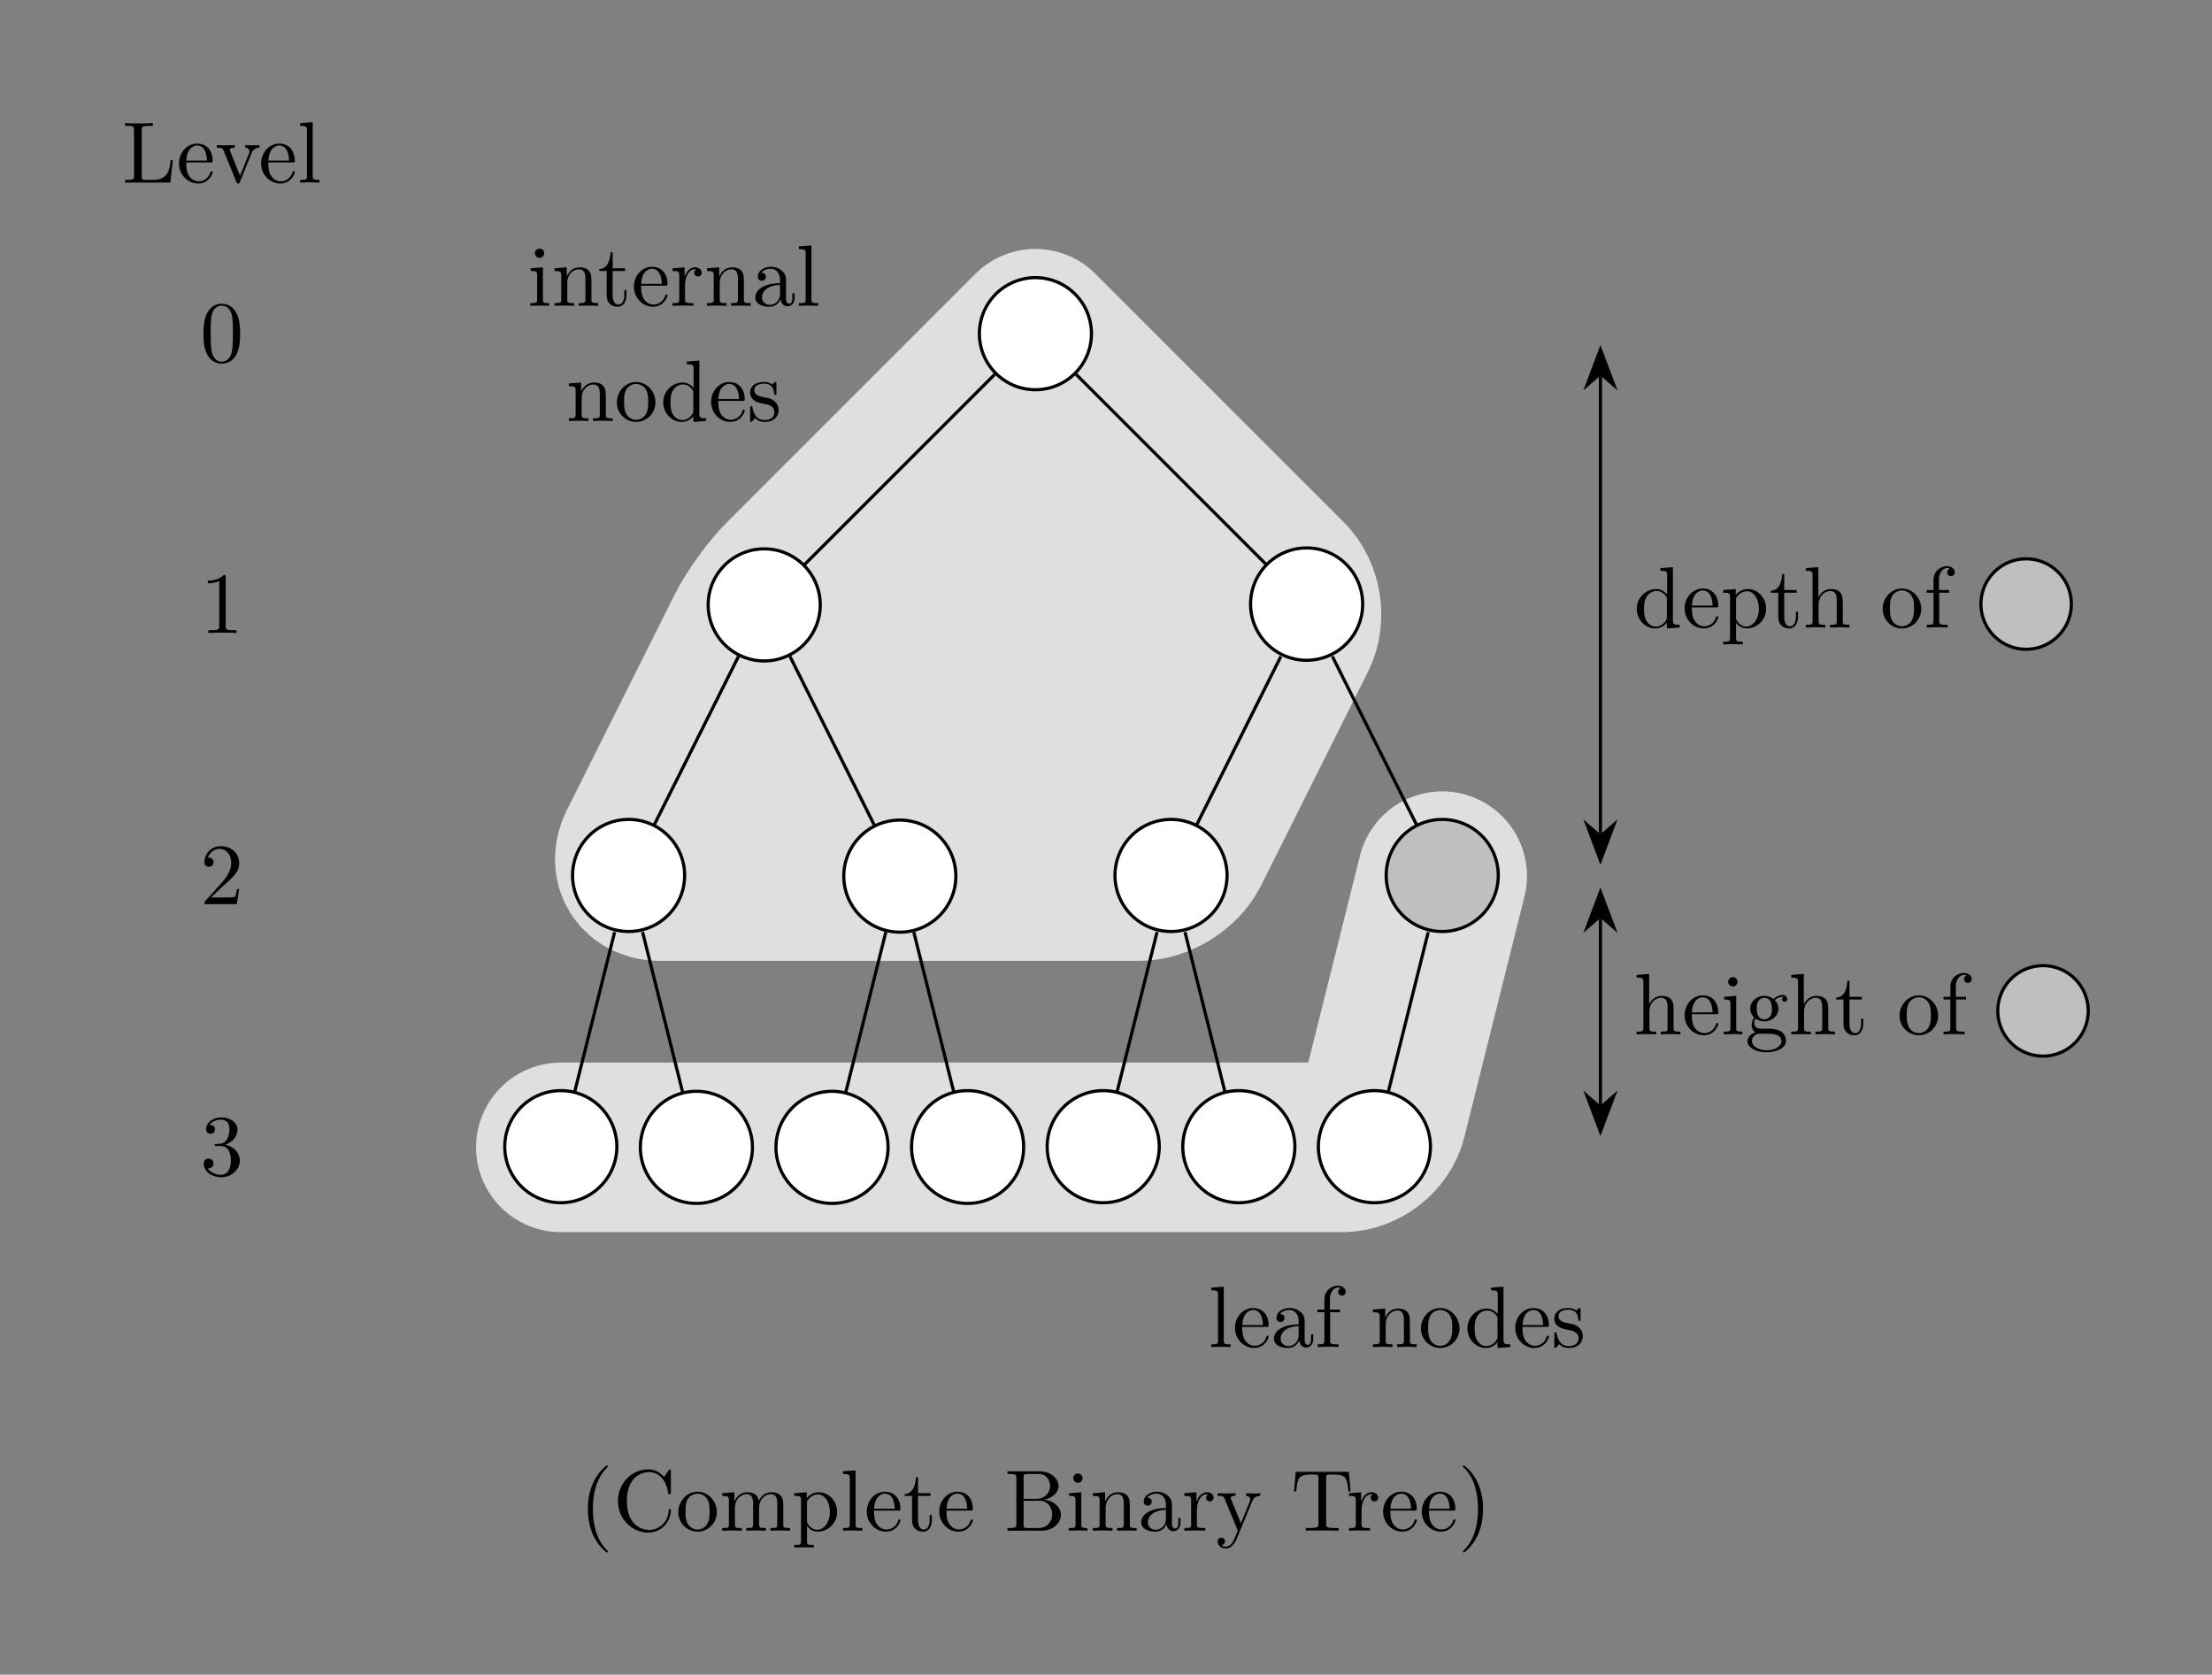 <svg xmlns="http://www.w3.org/2000/svg" xmlns:xlink="http://www.w3.org/1999/xlink" width="277.44pt" height="210.03pt" viewBox="0 0 277.44 210.03"><rect x="0" y="0" width="277.44" height="210.03" fill="#808080" stroke="none"/><defs><path id="q" d="M5.019-3.491c0-.873-.055-1.746-.437-2.553-.502-1.048-1.396-1.222-1.854-1.222-.655 0-1.452.284-1.899 1.298C.48-5.215.425-4.364.425-3.49c0 .818.044 1.8.491 2.63A2 2 0 0 0 2.716.24c.59 0 1.419-.23 1.899-1.266.35-.752.404-1.603.404-2.465M2.717 0C2.29 0 1.647-.273 1.45-1.32c-.12-.655-.12-1.658-.12-2.302 0-.698 0-1.418.087-2.008.208-1.298 1.026-1.396 1.299-1.396.36 0 1.08.196 1.287 1.276.11.611.11 1.44.11 2.128 0 .818 0 1.56-.12 2.258C3.828-.327 3.207 0 2.716 0"/><path id="r" d="M3.208-6.982c0-.262 0-.284-.251-.284-.677.698-1.637.698-1.986.698v.338c.218 0 .862 0 1.43-.283v5.651c0 .393-.034.524-1.015.524h-.35V0c.382-.033 1.331-.033 1.768-.033s1.385 0 1.767.033v-.338h-.349c-.982 0-1.014-.12-1.014-.524z"/><path id="s" d="m1.386-.84 1.156-1.124C4.244-3.469 4.899-4.059 4.899-5.15c0-1.243-.982-2.116-2.313-2.116a2.016 2.016 0 0 0-2.04 1.975c0 .61.545.61.578.61.185 0 .567-.13.567-.578a.55.55 0 0 0-.578-.567c-.087 0-.11 0-.142.011.25-.71.84-1.113 1.473-1.113.993 0 1.462.884 1.462 1.778 0 .873-.546 1.735-1.146 2.412L.666-.404c-.12.12-.12.142-.12.404h4.047L4.9-1.898h-.273c-.055.327-.131.807-.24.97-.077.088-.797.088-1.037.088z"/><path id="t" d="M3.164-3.84C4.059-4.135 4.69-4.9 4.69-5.76c0-.895-.96-1.506-2.007-1.506-1.102 0-1.931.655-1.931 1.484 0 .36.24.567.556.567.338 0 .557-.24.557-.556 0-.546-.513-.546-.677-.546.338-.534 1.058-.676 1.451-.676.448 0 1.048.24 1.048 1.222 0 .13-.022.763-.306 1.243-.327.524-.698.557-.97.568-.088.01-.35.032-.426.032-.088.011-.164.022-.164.131 0 .12.076.12.262.12h.48c.894 0 1.298.742 1.298 1.811 0 1.484-.753 1.8-1.233 1.8C2.16-.065 1.342-.25.96-.894c.382.055.72-.185.72-.6 0-.392-.294-.61-.61-.61-.263 0-.612.152-.612.632C.458-.48 1.473.24 2.662.24c1.331 0 2.324-.993 2.324-2.106 0-.894-.687-1.745-1.822-1.974"/><path id="f" d="M5.27-.971v-.611h-.273v.611c0 .633-.273.698-.393.698-.36 0-.404-.49-.404-.545V-3c0-.458 0-.884-.392-1.288a2.08 2.08 0 0 0-1.495-.6c-.895 0-1.647.513-1.647 1.233 0 .327.218.513.501.513a.48.48 0 0 0 .502-.502c0-.13-.054-.49-.556-.502.294-.382.829-.502 1.178-.502.535 0 1.157.426 1.157 1.397v.403c-.557.033-1.32.066-2.008.393-.818.371-1.09.939-1.09 1.419C.35-.153 1.406.12 2.094.12a1.51 1.51 0 0 0 1.429-.95c.044.437.338.895.85.895.23 0 .896-.152.896-1.036m-1.822-.556C3.448-.491 2.662-.12 2.17-.12c-.534 0-.982-.382-.982-.927 0-.6.458-1.506 2.259-1.571z"/><path id="x" d="M7.102-1.997c0-.949-.894-1.767-2.105-1.898 1.058-.207 1.81-.905 1.81-1.713 0-.949-1.003-1.844-2.421-1.844H.393v.339h.262c.84 0 .861.12.861.512v5.75c0 .393-.021.513-.861.513H.393V0h4.276c1.452 0 2.433-.971 2.433-1.997M5.75-5.607c0 .697-.535 1.614-1.746 1.614H2.422v-2.684c0-.36.022-.436.535-.436h1.352c1.059 0 1.44.927 1.44 1.505m.261 3.6c0 .774-.567 1.669-1.69 1.669H2.956c-.513 0-.535-.077-.535-.437v-2.978h2.051c1.08 0 1.538 1.015 1.538 1.746"/><path id="v" d="M7.255-2.542c0-.11 0-.186-.142-.186-.12 0-.12.066-.13.175C6.894-.993 5.727-.098 4.538-.098c-.666 0-2.804-.371-2.804-3.622 0-3.262 2.127-3.633 2.793-3.633 1.189 0 2.16.992 2.378 2.585.022.153.022.186.175.186.174 0 .174-.033.174-.262V-7.43c0-.185 0-.262-.12-.262-.043 0-.087 0-.174.131l-.546.808c-.404-.393-.96-.939-2.007-.939-2.04 0-3.797 1.735-3.797 3.96C.611-1.471 2.378.24 4.408.24c1.778 0 2.847-1.516 2.847-2.782"/><path id="i" d="M5.75 0v-.338c-.764 0-.851-.077-.851-.611v-6.623l-1.571.12v.339c.763 0 .85.076.85.61v2.357c-.316-.393-.785-.676-1.374-.676C1.516-4.822.37-3.753.37-2.346.37-.96 1.44.12 2.684.12c.698 0 1.189-.37 1.462-.72v.72zM4.146-1.287c0 .196 0 .218-.12.403-.328.524-.818.764-1.288.764-.49 0-.883-.284-1.145-.698-.284-.448-.317-1.07-.317-1.517 0-.403.022-1.058.339-1.549.229-.338.643-.698 1.233-.698.381 0 .84.163 1.178.654.12.186.12.208.12.404z"/><path id="d" d="M4.528-1.298c0-.11-.088-.131-.142-.131-.098 0-.12.065-.142.153C3.862-.153 2.88-.153 2.771-.153c-.545 0-.982-.327-1.233-.73-.327-.524-.327-1.244-.327-1.637h3.044c.24 0 .273 0 .273-.23 0-1.08-.59-2.138-1.953-2.138-1.266 0-2.27 1.124-2.27 2.488 0 1.462 1.146 2.52 2.4 2.52 1.332 0 1.823-1.211 1.823-1.418m-.72-1.451H1.222c.065-1.626.982-1.899 1.353-1.899 1.123 0 1.233 1.473 1.233 1.899"/><path id="k" d="M3.895-6.928c0-.404-.404-.764-.982-.764-.764 0-1.691.579-1.691 1.735v1.255H.36v.338h.862v3.535c0 .49-.12.49-.851.49V0l1.244-.033c.436 0 .949 0 1.385.033v-.338h-.229c-.807 0-.829-.12-.829-.513v-3.513h1.244v-.338H1.909v-1.266c0-.96.524-1.484 1.004-1.484.033 0 .196 0 .36.077a.48.48 0 0 0-.327.458c0 .251.174.47.469.47.316 0 .48-.219.48-.48"/><path id="n" d="M5.291-4.408a.534.534 0 0 0-.556-.534c-.218 0-.698.065-1.157.513a1.82 1.82 0 0 0-1.156-.393C1.407-4.822.655-4.07.655-3.23c0 .48.24.894.512 1.123A1.5 1.5 0 0 0 .83-1.2c0 .338.142.753.48.97C.655-.043.305.426.305.863c0 .785 1.08 1.385 2.412 1.385 1.287 0 2.422-.556 2.422-1.407 0-.382-.153-.938-.71-1.244-.578-.305-1.21-.305-1.876-.305-.273 0-.742 0-.818-.011-.35-.044-.579-.382-.579-.731 0-.044 0-.295.186-.513.425.306.873.338 1.08.338 1.015 0 1.767-.752 1.767-1.592 0-.404-.174-.808-.447-1.059.393-.37.786-.425.982-.425 0 0 .076 0 .11.01-.12.044-.175.164-.175.295a.31.31 0 0 0 .316.317c.11 0 .316-.077.316-.328m-1.92 1.179c0 .294-.01.643-.174.916-.088.131-.339.436-.775.436-.95 0-.95-1.09-.95-1.341 0-.295.012-.644.175-.917.088-.13.339-.436.775-.436.95 0 .95 1.09.95 1.342m1.2 4.09c0 .59-.774 1.136-1.843 1.136C1.626 1.997.873 1.44.873.862c0-.502.414-.906.894-.938h.644c.938 0 2.16 0 2.16.938"/><path id="m" d="M5.837 0v-.338c-.567 0-.84 0-.851-.328v-2.083c0-.939 0-1.277-.338-1.67-.153-.185-.513-.403-1.146-.403-.916 0-1.396.654-1.57 1.047H1.92v-3.797l-1.57.12v.339c.763 0 .85.076.85.61v5.674c0 .49-.12.49-.85.49V0l1.232-.033L2.804 0v-.338c-.731 0-.851 0-.851-.491v-2.008c0-1.134.775-1.745 1.473-1.745.687 0 .807.589.807 1.21v2.543c0 .49-.12.49-.85.49V0l1.232-.033z"/><path id="a" d="M2.695 0v-.338c-.72 0-.764-.055-.764-.48v-4.004l-1.527.12v.338c.709 0 .807.065.807.6v2.935c0 .49-.12.49-.851.49V0l1.2-.033c.382 0 .764.022 1.135.033m-.6-6.59a.583.583 0 0 0-1.167 0 .583.583 0 0 0 1.167 0"/><path id="o" d="M6.35-2.815h-.273c-.12 1.113-.273 2.477-2.193 2.477h-.895c-.512 0-.534-.077-.534-.437V-6.59c0-.37 0-.523 1.036-.523h.36v-.339c-.393.033-1.385.033-1.833.033-.425 0-1.276 0-1.658-.033v.339h.262c.84 0 .862.12.862.512v5.75c0 .393-.022.513-.862.513H.36V0h5.684z"/><path id="g" d="M2.782 0v-.338c-.73 0-.85 0-.85-.491v-6.743l-1.572.12v.339c.764 0 .851.076.851.61v5.674c0 .49-.12.49-.851.49V0l1.211-.033z"/><path id="w" d="M8.87 0v-.338c-.567 0-.84 0-.851-.328v-2.083c0-.939 0-1.277-.338-1.67-.153-.185-.513-.403-1.146-.403-.916 0-1.396.654-1.582 1.069-.153-.95-.96-1.07-1.45-1.07-.797 0-1.31.47-1.616 1.146v-1.145l-1.538.12v.338c.764 0 .851.076.851.611v2.924c0 .49-.12.49-.85.49V0l1.232-.033L2.804 0v-.338c-.731 0-.851 0-.851-.491v-2.008c0-1.134.775-1.745 1.473-1.745.687 0 .807.589.807 1.21v2.543c0 .49-.12.49-.85.49V0l1.232-.033L5.837 0v-.338c-.731 0-.851 0-.851-.491v-2.008c0-1.134.774-1.745 1.473-1.745.687 0 .807.589.807 1.21v2.543c0 .49-.12.49-.85.49V0l1.232-.033z"/><path id="b" d="M5.837 0v-.338c-.567 0-.84 0-.851-.328v-2.083c0-.939 0-1.277-.338-1.67-.153-.185-.513-.403-1.146-.403-.796 0-1.31.469-1.615 1.145v-1.145l-1.538.12v.338c.764 0 .851.076.851.611v2.924c0 .49-.12.49-.85.49V0l1.232-.033L2.804 0v-.338c-.731 0-.851 0-.851-.491v-2.008c0-1.134.775-1.745 1.473-1.745.687 0 .807.589.807 1.21v2.543c0 .49-.12.49-.85.49V0l1.232-.033z"/><path id="h" d="M5.139-2.335c0-1.396-1.091-2.553-2.411-2.553-1.364 0-2.423 1.19-2.423 2.553A2.435 2.435 0 0 0 2.717.12a2.43 2.43 0 0 0 2.422-2.455m-.906-.087c0 .393 0 .982-.24 1.462-.24.49-.72.807-1.265.807-.47 0-.95-.229-1.244-.73-.273-.48-.273-1.146-.273-1.539 0-.426 0-1.015.262-1.495a1.46 1.46 0 0 1 1.244-.73c.48 0 .949.24 1.232.708s.284 1.102.284 1.517"/><path id="l" d="M5.684-2.357c0-1.385-1.058-2.465-2.28-2.465-.851 0-1.31.48-1.527.72v-.72l-1.572.12v.338c.775 0 .851.065.851.546v5.105c0 .491-.12.491-.85.491v.339l1.221-.033 1.233.033v-.339c-.73 0-.85 0-.85-.49V-.645c.054.175.512.764 1.341.764C4.55.12 5.684-.95 5.684-2.357m-.905 0c0 1.32-.764 2.237-1.571 2.237-.437 0-.851-.218-1.146-.666-.153-.229-.153-.24-.153-.458v-2.433c.317-.556.851-.872 1.408-.872.796 0 1.462.96 1.462 2.192"/><path id="u" d="M3.611 2.618c0-.032 0-.054-.185-.24-1.364-1.374-1.713-3.436-1.713-5.105 0-1.899.414-3.797 1.756-5.16.142-.132.142-.154.142-.186 0-.077-.043-.11-.109-.11-.109 0-1.09.742-1.735 2.128-.556 1.2-.687 2.411-.687 3.327 0 .851.12 2.172.72 3.404.655 1.342 1.593 2.052 1.702 2.052.066 0 .11-.033.11-.11"/><path id="A" d="M3.153-2.727c0-.851-.12-2.172-.72-3.404C1.778-7.473.84-8.182.73-8.182c-.065 0-.11.043-.11.109 0 .032 0 .054.208.25C1.9-6.742 2.52-5.007 2.52-2.726c0 1.865-.403 3.785-1.756 5.16-.142.13-.142.153-.142.185 0 .066.044.11.109.11.11 0 1.091-.742 1.735-2.128.556-1.2.687-2.411.687-3.327"/><path id="e" d="M3.971-4.157c0-.349-.338-.665-.807-.665-.797 0-1.19.73-1.342 1.2v-1.2l-1.517.12v.338c.764 0 .851.076.851.611v2.924c0 .49-.12.49-.85.49V0l1.243-.033c.437 0 .95 0 1.386.033v-.338h-.23c-.807 0-.828-.12-.828-.513v-1.68c0-1.08.458-2.051 1.287-2.051.076 0 .098 0 .12.01a.47.47 0 0 0-.251.426c0 .306.23.47.47.47.195 0 .468-.132.468-.48"/><path id="j" d="M3.928-1.396c0-.579-.328-.906-.459-1.037-.36-.35-.785-.436-1.243-.524-.611-.12-1.342-.261-1.342-.894 0-.382.283-.83 1.222-.83 1.2 0 1.254.983 1.276 1.32.011.099.131.099.131.099.142 0 .142-.055.142-.262v-1.102c0-.185 0-.262-.12-.262-.055 0-.077 0-.218.131a1.4 1.4 0 0 1-.186.175c-.414-.306-.862-.306-1.025-.306C.775-4.888.36-4.157.36-3.546c0 .382.175.688.47.928.348.283.654.349 1.44.501.24.044 1.134.219 1.134 1.004 0 .557-.382.993-1.233.993-.916 0-1.31-.622-1.516-1.55C.622-1.81.61-1.854.502-1.854c-.142 0-.142.077-.142.273v1.44C.36.044.36.12.48.12.535.12.546.11.753-.098.775-.12.775-.142.97-.35c.48.458.971.469 1.2.469 1.255 0 1.757-.731 1.757-1.516"/><path id="z" d="m7.473-4.931-.207-2.455H.6L.393-4.931h.273c.152-1.757.316-2.117 1.963-2.117.197 0 .48 0 .59.022.229.044.229.164.229.415v5.75c0 .37 0 .523-1.146.523h-.436V0c.447-.033 1.56-.033 2.062-.033S5.553-.033 6 0v-.338h-.437C4.42-.338 4.42-.491 4.42-.862v-5.75c0-.218 0-.37.196-.414.12-.022.415-.022.622-.022 1.647 0 1.81.36 1.964 2.117z"/><path id="c" d="M3.622-1.353v-.622H3.35v.6c0 .808-.327 1.222-.73 1.222-.732 0-.732-.993-.732-1.178v-3.033h1.56v-.338h-1.56V-6.71h-.272c-.011.895-.339 2.062-1.408 2.106v.24h.928v3.011C1.135-.01 2.149.12 2.542.12c.775 0 1.08-.775 1.08-1.473"/><path id="p" d="M5.542-4.364v-.338c-.25.022-.567.033-.818.033l-.95-.033v.338c.405.01.525.262.525.47 0 .097-.022.141-.066.261L3.12-.851 1.898-3.895c-.065-.142-.065-.185-.065-.185 0-.284.425-.284.622-.284v-.338l-1.19.033c-.294 0-.73-.011-1.058-.033v.338c.688 0 .731.065.873.404L2.651-.087c.066.152.087.207.23.207s.185-.098.228-.207l1.43-3.546c.098-.251.283-.72 1.003-.731"/><path id="y" d="M5.542-4.364v-.338c-.25.022-.567.033-.818.033l-.95-.033v.338c.34.01.514.196.514.47 0 .108-.011.13-.066.261L3.12-.949 1.91-3.884c-.044-.11-.066-.153-.066-.196 0-.284.403-.284.61-.284v-.338l-1.188.033C.97-4.67.535-4.68.207-4.702v.338c.524 0 .731 0 .884.382L2.728 0l-.273.644c-.24.6-.546 1.353-1.244 1.353-.055 0-.305 0-.513-.197.338-.043.426-.284.426-.458A.44.44 0 0 0 .666.884c-.219 0-.459.142-.459.469 0 .49.459.884 1.004.884.687 0 1.135-.622 1.396-1.244l1.92-4.659c.284-.687.84-.698 1.015-.698"/></defs><path fill="#dfdfdf" d="M129.867 41.851 98.669 73.049c-1.557 1.557-3.616 4.414-4.6 6.382L80.625 106.32c-.984 1.969.002 3.564 2.203 3.564h60.062c2.2 0 4.783-1.595 5.767-3.564l13.444-26.888c.984-1.968.52-4.825-1.036-6.382z"/><path fill="none" stroke="#dfdfdf" stroke-linecap="round" stroke-miterlimit="10" stroke-width="21.26" d="M129.867 41.851 98.669 73.049c-1.557 1.557-3.616 4.414-4.6 6.382L80.625 106.32c-.984 1.969.002 3.564 2.203 3.564h60.062c2.2 0 4.783-1.595 5.767-3.564l13.444-26.888c.984-1.968.52-4.825-1.036-6.382l-31.198-31.198M70.339 143.9h98.063c2.201 0 4.418-1.731 4.952-3.867l7.537-30.15"/><path fill="#fff" d="M136.895 41.851a7.028 7.028 0 1 0-14.056 0 7.028 7.028 0 0 0 14.056 0"/><path fill="none" stroke="#000" stroke-miterlimit="10" stroke-width=".399" d="M136.895 41.851a7.028 7.028 0 1 0-14.056 0 7.028 7.028 0 0 0 14.056 0Z"/><path fill="#fff" d="M102.879 75.867a7.028 7.028 0 1 0-14.056 0 7.028 7.028 0 0 0 14.056 0"/><path fill="none" stroke="#000" stroke-miterlimit="10" stroke-width=".399" d="M102.879 75.867a7.028 7.028 0 1 0-14.056 0 7.028 7.028 0 0 0 14.056 0ZM124.757 46.961 100.96 70.757"/><path fill="#fff" d="M85.87 109.883a7.028 7.028 0 1 0-14.055 0 7.028 7.028 0 0 0 14.055 0"/><path fill="none" stroke="#000" stroke-miterlimit="10" stroke-width=".399" d="M85.87 109.883a7.028 7.028 0 1 0-14.055 0 7.028 7.028 0 0 0 14.055 0ZM92.62 82.33l-10.546 21.09"/><path fill="#fff" d="M77.366 143.9a7.028 7.028 0 1 0-14.055 0 7.028 7.028 0 0 0 14.055 0"/><path fill="none" stroke="#000" stroke-miterlimit="10" stroke-width=".399" d="M77.366 143.9a7.028 7.028 0 1 0-14.055 0 7.028 7.028 0 0 0 14.055 0ZM77.09 116.894l-4.999 19.994"/><path fill="#fff" d="M94.375 143.9a7.028 7.028 0 1 0-14.056 0 7.028 7.028 0 0 0 14.056 0"/><path fill="none" stroke="#000" stroke-miterlimit="10" stroke-width=".399" d="M94.375 143.9a7.028 7.028 0 1 0-14.056 0 7.028 7.028 0 0 0 14.056 0ZM80.595 116.894l5 19.994"/><path fill="#fff" d="M119.887 109.883a7.028 7.028 0 1 0-14.056 0 7.028 7.028 0 0 0 14.056 0"/><path fill="none" stroke="#000" stroke-miterlimit="10" stroke-width=".399" d="M119.887 109.883a7.028 7.028 0 1 0-14.056 0 7.028 7.028 0 0 0 14.056 0ZM99.083 82.33l10.544 21.09"/><path fill="#fff" d="M111.383 143.9a7.028 7.028 0 1 0-14.056 0 7.028 7.028 0 0 0 14.056 0"/><path fill="none" stroke="#000" stroke-miterlimit="10" stroke-width=".399" d="M111.383 143.9a7.028 7.028 0 1 0-14.056 0 7.028 7.028 0 0 0 14.056 0ZM111.106 116.894l-4.998 19.994"/><path fill="#fff" d="M128.39 143.9a7.028 7.028 0 1 0-14.055 0 7.028 7.028 0 0 0 14.056 0"/><path fill="none" stroke="#000" stroke-miterlimit="10" stroke-width=".399" d="M128.39 143.9a7.028 7.028 0 1 0-14.055 0 7.028 7.028 0 0 0 14.056 0ZM114.612 116.894l4.998 19.994"/><path fill="#fff" d="M170.91 75.867a7.028 7.028 0 1 0-14.054 0 7.028 7.028 0 0 0 14.055 0"/><path fill="none" stroke="#000" stroke-miterlimit="10" stroke-width=".399" d="M170.91 75.867a7.028 7.028 0 1 0-14.054 0 7.028 7.028 0 0 0 14.055 0ZM134.977 46.961l23.796 23.796"/><path fill="#fff" d="M153.903 109.883a7.028 7.028 0 1 0-14.055 0 7.028 7.028 0 0 0 14.055 0"/><path fill="none" stroke="#000" stroke-miterlimit="10" stroke-width=".399" d="M153.903 109.883a7.028 7.028 0 1 0-14.055 0 7.028 7.028 0 0 0 14.055 0ZM160.652 82.33l-10.545 21.09"/><path fill="#fff" d="M145.399 143.9a7.028 7.028 0 1 0-14.055 0 7.028 7.028 0 0 0 14.055 0"/><path fill="none" stroke="#000" stroke-miterlimit="10" stroke-width=".399" d="M145.399 143.9a7.028 7.028 0 1 0-14.055 0 7.028 7.028 0 0 0 14.055 0ZM145.123 116.894l-5 19.994"/><path fill="#fff" d="M162.407 143.9a7.028 7.028 0 1 0-14.055 0 7.028 7.028 0 0 0 14.055 0"/><path fill="none" stroke="#000" stroke-miterlimit="10" stroke-width=".399" d="M162.407 143.9a7.028 7.028 0 1 0-14.055 0 7.028 7.028 0 0 0 14.055 0ZM148.628 116.894l4.999 19.994"/><path fill="#bfbfbf" d="M187.919 109.883a7.028 7.028 0 1 0-14.055 0 7.028 7.028 0 0 0 14.055 0"/><path fill="none" stroke="#000" stroke-miterlimit="10" stroke-width=".399" d="M187.919 109.883a7.028 7.028 0 1 0-14.055 0 7.028 7.028 0 0 0 14.055 0ZM167.115 82.33l10.545 21.09"/><path fill="#fff" d="M179.415 143.9a7.028 7.028 0 1 0-14.055 0 7.028 7.028 0 0 0 14.055 0"/><path fill="none" stroke="#000" stroke-miterlimit="10" stroke-width=".399" d="M179.415 143.9a7.028 7.028 0 1 0-14.055 0 7.028 7.028 0 0 0 14.055 0ZM179.139 116.894l-5 19.994"/><g transform="translate(6.802 68.508)scale(1)"><use xlink:href="#a" x="59.36" y="-30.156"/><use xlink:href="#b" x="62.393" y="-30.156"/><use xlink:href="#c" x="68.153" y="-30.156"/><use xlink:href="#d" x="72.397" y="-30.156"/><use xlink:href="#e" x="77.241" y="-30.156"/><use xlink:href="#b" x="81.518" y="-30.156"/><use xlink:href="#f" x="87.584" y="-30.156"/><use xlink:href="#g" x="93.039" y="-30.156"/><use xlink:href="#b" x="64.198" y="-15.709"/><use xlink:href="#h" x="70.264" y="-15.709"/><use xlink:href="#i" x="76.014" y="-15.709"/><use xlink:href="#d" x="82.08" y="-15.709"/><use xlink:href="#j" x="86.924" y="-15.709"/></g><g transform="translate(93.687 199.099)scale(1)"><use xlink:href="#g" x="57.872" y="-30.156"/><use xlink:href="#d" x="60.905" y="-30.156"/><use xlink:href="#f" x="65.749" y="-30.156"/><use xlink:href="#k" x="71.204" y="-30.156"/><use xlink:href="#b" x="78.164" y="-30.156"/><use xlink:href="#h" x="84.23" y="-30.156"/><use xlink:href="#i" x="89.991" y="-30.156"/><use xlink:href="#d" x="96.057" y="-30.156"/><use xlink:href="#j" x="100.901" y="-30.156"/></g><path fill="none" stroke="#000" stroke-miterlimit="10" stroke-width=".399" d="M200.734 46.937v57.86"/><path d="m200.734 43.836-1.682 4.468 1.682-1.466 1.682 1.466Z"/><path fill="none" stroke="#000" stroke-miterlimit="10" stroke-width=".399" d="m200.734 43.836-1.682 4.468 1.682-1.466 1.682 1.466Z"/><path d="m200.734 107.899 1.682-4.468-1.682 1.465-1.682-1.465Z"/><path fill="none" stroke="#000" stroke-miterlimit="10" stroke-width=".399" d="m200.734 107.899 1.682-4.468-1.682 1.465-1.682-1.465Z"/><g transform="translate(147.051 108.856)scale(1)"><use xlink:href="#i" x="57.872" y="-30.156"/><use xlink:href="#d" x="63.938" y="-30.156"/><use xlink:href="#l" x="68.782" y="-30.156"/><use xlink:href="#c" x="74.848" y="-30.156"/><use xlink:href="#m" x="79.092" y="-30.156"/><use xlink:href="#h" x="88.78" y="-30.156"/><use xlink:href="#k" x="94.235" y="-30.156"/></g><path fill="#bfbfbf" d="M259.797 75.867a5.67 5.67 0 1 0-11.338 0 5.67 5.67 0 0 0 11.338 0"/><path fill="none" stroke="#000" stroke-miterlimit="10" stroke-width=".399" d="M259.797 75.867a5.67 5.67 0 1 0-11.338 0 5.67 5.67 0 0 0 11.338 0ZM200.734 114.97v23.843"/><path d="m200.734 111.868-1.682 4.468 1.682-1.466 1.682 1.466Z"/><path fill="none" stroke="#000" stroke-miterlimit="10" stroke-width=".399" d="m200.734 111.868-1.682 4.468 1.682-1.466 1.682 1.466Z"/><path d="m200.734 141.915 1.682-4.468-1.682 1.466-1.682-1.466Z"/><path fill="none" stroke="#000" stroke-miterlimit="10" stroke-width=".399" d="m200.734 141.915 1.682-4.468-1.682 1.466-1.682-1.466Z"/><g transform="translate(147.051 159.88)scale(1)"><use xlink:href="#m" x="57.872" y="-30.156"/><use xlink:href="#d" x="63.938" y="-30.156"/><use xlink:href="#a" x="68.782" y="-30.156"/><use xlink:href="#n" x="71.815" y="-30.156"/><use xlink:href="#m" x="77.27" y="-30.156"/><use xlink:href="#c" x="83.03" y="-30.156"/><use xlink:href="#h" x="90.896" y="-30.156"/><use xlink:href="#k" x="96.351" y="-30.156"/></g><path fill="#bfbfbf" d="M261.913 126.891a5.67 5.67 0 1 0-11.338 0 5.67 5.67 0 0 0 11.338 0"/><path fill="none" stroke="#000" stroke-miterlimit="10" stroke-width=".399" d="M261.913 126.891a5.67 5.67 0 1 0-11.338 0 5.67 5.67 0 0 0 11.338 0Z"/><g transform="translate(-42.545 53.053)scale(1)"><use xlink:href="#o" x="57.872" y="-30.156"/><use xlink:href="#d" x="64.691" y="-30.156"/><use xlink:href="#p" x="69.535" y="-30.156"/><use xlink:href="#d" x="74.99" y="-30.156"/><use xlink:href="#g" x="79.834" y="-30.156"/></g><use xlink:href="#q" x="57.872" y="-30.156" transform="translate(-32.776 75.52)scale(1)"/><use xlink:href="#r" x="57.872" y="-30.156" transform="translate(-32.776 109.536)scale(1)"/><use xlink:href="#s" x="57.872" y="-30.156" transform="translate(-32.776 143.553)scale(1)"/><use xlink:href="#t" x="57.872" y="-30.156" transform="translate(-32.776 177.569)scale(1)"/><g transform="translate(14.776 222.136)scale(1)"><use xlink:href="#u" x="57.872" y="-30.156"/><use xlink:href="#v" x="62.116" y="-30.156"/><use xlink:href="#h" x="69.993" y="-30.156"/><use xlink:href="#w" x="75.448" y="-30.156"/><use xlink:href="#l" x="84.536" y="-30.156"/><use xlink:href="#g" x="90.602" y="-30.156"/><use xlink:href="#d" x="93.635" y="-30.156"/><use xlink:href="#c" x="98.479" y="-30.156"/><use xlink:href="#d" x="102.723" y="-30.156"/><use xlink:href="#x" x="111.189" y="-30.156"/><use xlink:href="#a" x="118.913" y="-30.156"/><use xlink:href="#b" x="121.946" y="-30.156"/><use xlink:href="#f" x="128.012" y="-30.156"/><use xlink:href="#e" x="133.467" y="-30.156"/><use xlink:href="#y" x="137.744" y="-30.156"/><use xlink:href="#z" x="147.137" y="-30.156"/><use xlink:href="#e" x="154.12" y="-30.156"/><use xlink:href="#d" x="158.397" y="-30.156"/><use xlink:href="#d" x="163.241" y="-30.156"/><use xlink:href="#A" x="168.085" y="-30.156"/></g></svg>